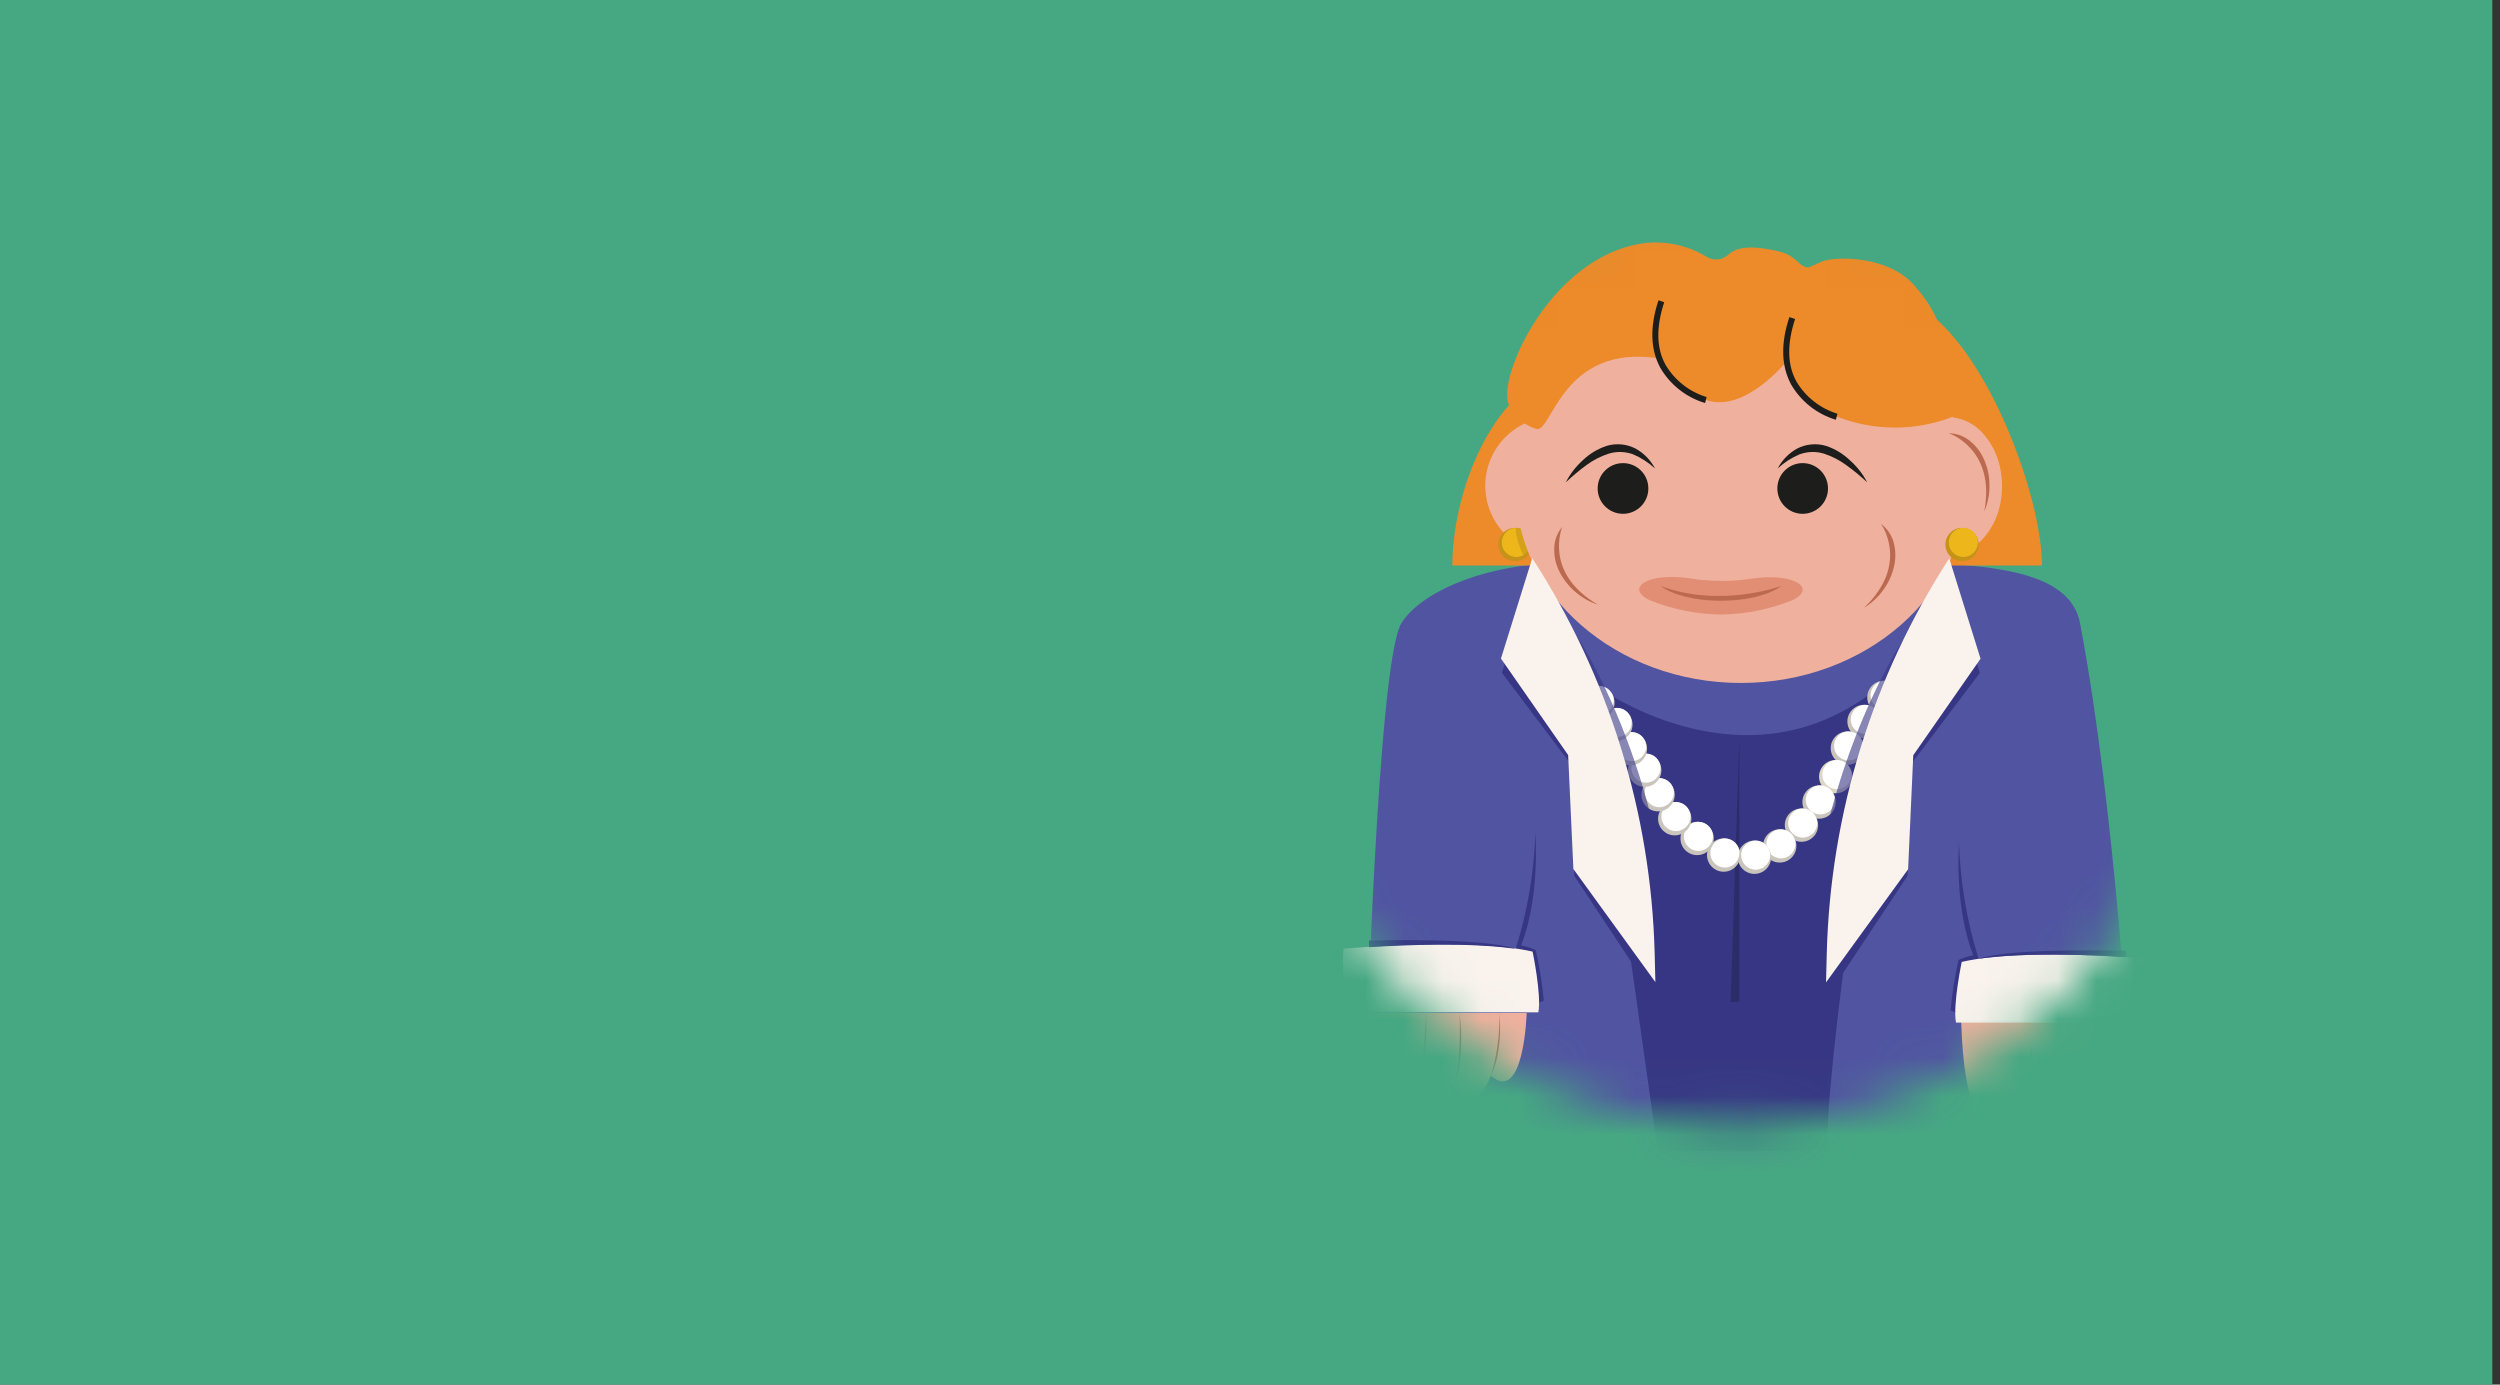 <svg width="65" height="36" viewBox="0 0 65 36" fill="none" xmlns="http://www.w3.org/2000/svg">
<rect x="0" y="0" width="65" height="36" fill="#333333" stroke="none"/>
<rect width="64.8" height="36" fill="#46A882"/>
<mask id="mask0_431_14" style="mask-type:alpha" maskUnits="userSpaceOnUse" x="33" y="5" width="25" height="25">
<circle cx="45.132" cy="17.132" r="11.632" fill="#A27474" stroke="black"/>
</mask>
<g mask="url(#mask0_431_14)">
<path d="M49.825 14.628H49.9C52.208 14.702 53.853 14.981 54.084 16.216C55.016 21.16 55.383 27.937 55.383 27.937L45.427 30.939H45.007L35.511 27.937C35.511 27.937 35.809 17.291 36.43 16.216C36.849 15.509 38.318 14.699 40.609 14.623H49.841L49.825 14.628Z" fill="#5154A1"/>
<path d="M41.384 17.757C41.384 17.757 45.401 20.809 48.982 17.757C48.982 17.757 47.308 28.619 47.54 29.927H43.102L41.384 17.757Z" fill="#373684"/>
<g clip-path="url(#clip0_431_14)">
<path d="M57.056 26.546C57.056 26.546 56.987 28.933 56.123 28.176C56.123 28.176 55.686 29.369 55.159 28.446C55.159 28.446 54.654 29.799 54.206 28.392C54.206 28.392 53.621 30.153 53.026 28.23C53.026 28.23 51.139 31.443 50.99 26.546L57.056 26.546Z" fill="#EFB19E"/>
<path d="M56.354 26.546C56.354 27.149 56.271 27.731 56.122 28.176C56.122 28.176 56.423 27.702 56.354 26.546Z" fill="#BC6A4F"/>
<path d="M55.311 26.546C55.358 27.874 55.159 28.446 55.159 28.446C55.159 28.446 55.461 27.962 55.311 26.546Z" fill="#BC6A4F"/>
<path d="M54.44 26.545C54.426 27.207 54.345 27.846 54.206 28.392C54.296 28.156 54.364 27.866 54.404 27.545C54.445 27.224 54.457 26.881 54.44 26.545Z" fill="#BC6A4F"/>
<path d="M52.8 27.165C52.844 27.562 52.921 27.926 53.025 28.23C52.956 28.125 52.898 27.97 52.858 27.783C52.819 27.595 52.798 27.382 52.8 27.165Z" fill="#BC6A4F"/>
</g>
<g clip-path="url(#clip1_431_14)">
<path d="M39.694 26.337C39.694 26.337 39.625 28.725 38.761 27.968C38.761 27.968 38.324 29.16 37.798 28.238C37.798 28.238 37.292 29.591 36.845 28.184C36.845 28.184 36.259 29.945 35.664 28.022C35.664 28.022 33.777 31.235 33.628 26.337L39.694 26.337Z" fill="#EFB19E"/>
<path d="M38.992 26.337C38.992 26.941 38.909 27.523 38.76 27.968C38.76 27.968 39.062 27.494 38.992 26.337Z" fill="#BC6A4F"/>
<path d="M37.95 26.337C37.997 27.666 37.797 28.238 37.797 28.238C37.797 28.238 38.099 27.753 37.95 26.337Z" fill="#BC6A4F"/>
<path d="M37.078 26.337C37.064 26.999 36.983 27.638 36.845 28.184C36.934 27.948 37.002 27.658 37.042 27.337C37.083 27.016 37.095 26.673 37.078 26.337Z" fill="#BC6A4F"/>
<path d="M35.438 26.957C35.483 27.354 35.559 27.718 35.663 28.021C35.594 27.917 35.536 27.762 35.496 27.575C35.457 27.387 35.437 27.174 35.438 26.957Z" fill="#BC6A4F"/>
</g>
<path d="M45.223 26.05L45.225 19.109L44.995 26.058L45.223 26.05Z" fill="#2C2C6B"/>
<path d="M48.982 18.565C49.221 18.565 49.415 18.371 49.415 18.132C49.415 17.893 49.221 17.699 48.982 17.699C48.743 17.699 48.549 17.893 48.549 18.132C48.549 18.371 48.743 18.565 48.982 18.565Z" fill="#C9C5BD"/>
<path d="M49.013 18.456C49.222 18.456 49.392 18.286 49.392 18.077C49.392 17.868 49.222 17.698 49.013 17.698C48.804 17.698 48.635 17.868 48.635 18.077C48.635 18.286 48.804 18.456 49.013 18.456Z" fill="white"/>
<path d="M48.465 19.191C48.704 19.191 48.898 18.997 48.898 18.758C48.898 18.519 48.704 18.325 48.465 18.325C48.226 18.325 48.032 18.519 48.032 18.758C48.032 18.997 48.226 19.191 48.465 19.191Z" fill="#C9C5BD"/>
<path d="M48.497 19.082C48.706 19.082 48.875 18.913 48.875 18.704C48.875 18.495 48.706 18.325 48.497 18.325C48.288 18.325 48.118 18.495 48.118 18.704C48.118 18.913 48.288 19.082 48.497 19.082Z" fill="white"/>
<path d="M48.032 19.885C48.271 19.885 48.465 19.691 48.465 19.452C48.465 19.212 48.271 19.019 48.032 19.019C47.793 19.019 47.599 19.212 47.599 19.452C47.599 19.691 47.793 19.885 48.032 19.885Z" fill="#C9C5BD"/>
<path d="M48.063 19.773C48.272 19.773 48.442 19.603 48.442 19.394C48.442 19.185 48.272 19.016 48.063 19.016C47.854 19.016 47.685 19.185 47.685 19.394C47.685 19.603 47.854 19.773 48.063 19.773Z" fill="white"/>
<path d="M47.729 20.626C47.968 20.626 48.162 20.432 48.162 20.193C48.162 19.954 47.968 19.76 47.729 19.76C47.49 19.76 47.296 19.954 47.296 20.193C47.296 20.432 47.49 20.626 47.729 20.626Z" fill="#DDD5C5"/>
<path d="M47.76 20.517C47.969 20.517 48.139 20.348 48.139 20.138C48.139 19.929 47.969 19.76 47.76 19.76C47.551 19.76 47.381 19.929 47.381 20.138C47.381 20.348 47.551 20.517 47.76 20.517Z" fill="white"/>
<path d="M47.296 21.286C47.535 21.286 47.729 21.092 47.729 20.853C47.729 20.614 47.535 20.42 47.296 20.42C47.057 20.42 46.863 20.614 46.863 20.853C46.863 21.092 47.057 21.286 47.296 21.286Z" fill="#C9C5BD"/>
<path d="M47.327 21.176C47.536 21.176 47.706 21.007 47.706 20.798C47.706 20.588 47.536 20.419 47.327 20.419C47.118 20.419 46.949 20.588 46.949 20.798C46.949 21.007 47.118 21.176 47.327 21.176Z" fill="white"/>
<path d="M46.838 21.887C47.077 21.887 47.271 21.693 47.271 21.453C47.271 21.214 47.077 21.02 46.838 21.02C46.599 21.02 46.405 21.214 46.405 21.453C46.405 21.693 46.599 21.887 46.838 21.887Z" fill="#C9C5BD"/>
<path d="M46.869 21.778C47.078 21.778 47.248 21.608 47.248 21.399C47.248 21.19 47.078 21.02 46.869 21.02C46.66 21.02 46.491 21.19 46.491 21.399C46.491 21.608 46.66 21.778 46.869 21.778Z" fill="white"/>
<path d="M46.273 22.427C46.512 22.427 46.706 22.233 46.706 21.994C46.706 21.754 46.512 21.561 46.273 21.561C46.034 21.561 45.84 21.754 45.84 21.994C45.84 22.233 46.034 22.427 46.273 22.427Z" fill="#C9C5BD"/>
<path d="M46.304 22.318C46.513 22.318 46.682 22.148 46.682 21.939C46.682 21.73 46.513 21.561 46.304 21.561C46.095 21.561 45.925 21.73 45.925 21.939C45.925 22.148 46.095 22.318 46.304 22.318Z" fill="white"/>
<path d="M45.616 22.721C45.855 22.721 46.049 22.528 46.049 22.288C46.049 22.049 45.855 21.855 45.616 21.855C45.377 21.855 45.183 22.049 45.183 22.288C45.183 22.528 45.377 22.721 45.616 22.721Z" fill="#C9C5BD"/>
<path d="M45.648 22.611C45.857 22.611 46.026 22.441 46.026 22.232C46.026 22.023 45.857 21.854 45.648 21.854C45.439 21.854 45.269 22.023 45.269 22.232C45.269 22.441 45.439 22.611 45.648 22.611Z" fill="white"/>
<path d="M44.815 22.665C45.054 22.665 45.248 22.471 45.248 22.232C45.248 21.993 45.054 21.799 44.815 21.799C44.576 21.799 44.382 21.993 44.382 22.232C44.382 22.471 44.576 22.665 44.815 22.665Z" fill="#C9C5BD"/>
<path d="M44.846 22.556C45.056 22.556 45.225 22.387 45.225 22.177C45.225 21.968 45.056 21.799 44.846 21.799C44.637 21.799 44.468 21.968 44.468 22.177C44.468 22.387 44.637 22.556 44.846 22.556Z" fill="white"/>
<path d="M44.125 22.233C44.364 22.233 44.558 22.039 44.558 21.8C44.558 21.561 44.364 21.367 44.125 21.367C43.886 21.367 43.692 21.561 43.692 21.8C43.692 22.039 43.886 22.233 44.125 22.233Z" fill="#C9C5BD"/>
<path d="M44.158 22.124C44.367 22.124 44.537 21.955 44.537 21.746C44.537 21.537 44.367 21.367 44.158 21.367C43.949 21.367 43.78 21.537 43.78 21.746C43.78 21.955 43.949 22.124 44.158 22.124Z" fill="white"/>
<path d="M43.543 21.72C43.782 21.72 43.976 21.526 43.976 21.287C43.976 21.047 43.782 20.854 43.543 20.854C43.304 20.854 43.11 21.047 43.11 21.287C43.11 21.526 43.304 21.72 43.543 21.72Z" fill="#C9C5BD"/>
<path d="M43.575 21.609C43.784 21.609 43.953 21.439 43.953 21.23C43.953 21.021 43.784 20.852 43.575 20.852C43.366 20.852 43.196 21.021 43.196 21.23C43.196 21.439 43.366 21.609 43.575 21.609Z" fill="white"/>
<path d="M43.11 21.096C43.349 21.096 43.543 20.902 43.543 20.663C43.543 20.423 43.349 20.23 43.11 20.23C42.871 20.23 42.677 20.423 42.677 20.663C42.677 20.902 42.871 21.096 43.11 21.096Z" fill="#C9C5BD"/>
<path d="M43.142 20.987C43.351 20.987 43.52 20.817 43.52 20.608C43.52 20.399 43.351 20.23 43.142 20.23C42.933 20.23 42.763 20.399 42.763 20.608C42.763 20.817 42.933 20.987 43.142 20.987Z" fill="white"/>
<path d="M42.763 20.459C43.002 20.459 43.196 20.265 43.196 20.026C43.196 19.787 43.002 19.593 42.763 19.593C42.524 19.593 42.33 19.787 42.33 20.026C42.33 20.265 42.524 20.459 42.763 20.459Z" fill="#C9C5BD"/>
<path d="M42.795 20.35C43.004 20.35 43.173 20.18 43.173 19.971C43.173 19.762 43.004 19.593 42.795 19.593C42.586 19.593 42.416 19.762 42.416 19.971C42.416 20.18 42.586 20.35 42.795 20.35Z" fill="white"/>
<path d="M42.391 19.899C42.63 19.899 42.824 19.705 42.824 19.466C42.824 19.227 42.63 19.033 42.391 19.033C42.152 19.033 41.958 19.227 41.958 19.466C41.958 19.705 42.152 19.899 42.391 19.899Z" fill="#C9C5BD"/>
<path d="M42.422 19.79C42.631 19.79 42.801 19.621 42.801 19.412C42.801 19.203 42.631 19.033 42.422 19.033C42.213 19.033 42.044 19.203 42.044 19.412C42.044 19.621 42.213 19.79 42.422 19.79Z" fill="white"/>
<path d="M42.012 19.272C42.251 19.272 42.445 19.078 42.445 18.839C42.445 18.6 42.251 18.406 42.012 18.406C41.773 18.406 41.579 18.6 41.579 18.839C41.579 19.078 41.773 19.272 42.012 19.272Z" fill="#C9C5BD"/>
<path d="M42.044 19.163C42.253 19.163 42.422 18.993 42.422 18.784C42.422 18.575 42.253 18.405 42.044 18.405C41.835 18.405 41.665 18.575 41.665 18.784C41.665 18.993 41.835 19.163 42.044 19.163Z" fill="white"/>
<path d="M41.546 18.704C41.785 18.704 41.979 18.51 41.979 18.271C41.979 18.032 41.785 17.838 41.546 17.838C41.307 17.838 41.113 18.032 41.113 18.271C41.113 18.51 41.307 18.704 41.546 18.704Z" fill="#C9C5BD"/>
<path d="M41.579 18.592C41.788 18.592 41.957 18.423 41.957 18.214C41.957 18.005 41.788 17.835 41.579 17.835C41.37 17.835 41.2 18.005 41.2 18.214C41.2 18.423 41.37 18.592 41.579 18.592Z" fill="white"/>
<path d="M53.09 14.689V14.704H37.761C37.761 12.627 38.998 9.612 41.075 9.608L49.063 7.726C51.145 7.711 53.09 12.606 53.09 14.689Z" fill="#ED8A29"/>
<path d="M40.411 14.422C39.936 14.422 39.48 14.233 39.143 13.897C38.807 13.561 38.617 13.105 38.617 12.63C38.617 12.154 38.807 11.698 39.143 11.362C39.48 11.026 39.936 10.837 40.411 10.837C40.887 10.837 41.343 11.026 41.679 11.362C42.015 11.698 42.204 12.154 42.204 12.63C42.204 13.105 42.015 13.561 41.679 13.897C41.343 14.233 40.887 14.422 40.411 14.422Z" fill="#EFB19E"/>
<path d="M39.391 14.591C39.63 14.591 39.824 14.397 39.824 14.158C39.824 13.918 39.63 13.725 39.391 13.725C39.152 13.725 38.958 13.918 38.958 14.158C38.958 14.397 39.152 14.591 39.391 14.591Z" fill="#C49318"/>
<path d="M39.425 14.482C39.634 14.482 39.803 14.312 39.803 14.103C39.803 13.894 39.634 13.725 39.425 13.725C39.215 13.725 39.046 13.894 39.046 14.103C39.046 14.312 39.215 14.482 39.425 14.482Z" fill="#EDB61B"/>
<path d="M45.265 17.757C42.02 17.757 39.391 15.456 39.391 12.632C39.391 9.808 42.02 7.507 45.265 7.507C48.509 7.507 51.137 9.808 51.137 12.632C51.137 15.456 48.507 17.757 45.265 17.757Z" fill="#EFB19E"/>
<path d="M45.509 15.049C45.428 15.062 45.347 15.072 45.264 15.081C44.942 15.112 44.618 15.112 44.296 15.081C44.189 15.081 44.087 15.057 43.98 15.043C42.83 14.861 42.233 15.298 42.897 15.608C43.484 15.844 44.11 15.97 44.744 15.978C45.377 15.97 46.005 15.844 46.593 15.608C47.256 15.309 46.66 14.871 45.509 15.049Z" fill="#E28E74"/>
<path d="M49.279 12.632C49.278 12.294 49.354 11.96 49.503 11.657C49.634 11.384 49.841 11.155 50.099 10.996C50.332 10.861 50.607 10.815 50.871 10.867C51.151 10.928 51.402 11.08 51.584 11.3C51.794 11.547 51.938 11.844 52.003 12.161C52.074 12.496 52.07 12.843 51.99 13.176C51.917 13.487 51.766 13.775 51.551 14.013C51.362 14.224 51.107 14.364 50.827 14.412C50.773 14.421 50.719 14.425 50.664 14.425C50.573 14.424 50.483 14.413 50.394 14.391C50.057 14.292 49.769 14.067 49.591 13.764C49.384 13.423 49.276 13.031 49.279 12.632Z" fill="#EFB19E"/>
<path d="M51.59 13.299C51.684 13.085 51.73 12.853 51.726 12.619C51.727 12.385 51.678 12.153 51.582 11.939C51.497 11.745 51.364 11.575 51.195 11.446C51.044 11.33 50.859 11.266 50.668 11.264C50.668 11.264 51.902 11.669 51.59 13.299Z" fill="#BC6A4F"/>
<path d="M48.465 15.801C48.666 15.681 48.839 15.52 48.973 15.328C49.108 15.14 49.203 14.927 49.251 14.701C49.296 14.493 49.287 14.277 49.226 14.073C49.17 13.892 49.057 13.733 48.904 13.619C48.904 13.619 49.668 14.659 48.465 15.801Z" fill="#BC6A4F"/>
<path d="M41.546 15.721C41.323 15.649 41.118 15.532 40.943 15.376C40.767 15.222 40.625 15.033 40.525 14.822C40.437 14.632 40.398 14.422 40.412 14.213C40.424 14.023 40.497 13.841 40.621 13.696C40.621 13.696 40.113 14.886 41.546 15.721Z" fill="#BC6A4F"/>
<path d="M43.173 15.233C43.47 15.463 44.062 15.62 44.744 15.62C45.426 15.62 46.018 15.463 46.317 15.233C46.317 15.233 44.737 15.823 43.173 15.233Z" fill="#BC6A4F"/>
<path d="M39.408 24.672C39.408 24.672 39.761 26.241 39.753 26.207C39.874 26.129 40.003 26.065 40.138 26.015C40.098 25.573 40.028 25.135 39.929 24.703C39.807 24.647 39.678 24.606 39.546 24.582C39.546 24.582 40.025 23.536 39.92 21.653C39.886 22.678 39.714 23.693 39.408 24.672Z" fill="#373684"/>
<path d="M35.094 26.321C35.094 26.321 34.847 25.336 34.933 24.667C34.933 24.667 38.217 24.363 39.847 24.742C39.847 24.742 40.083 25.863 39.997 26.321H35.094Z" fill="#FAF3ED"/>
<path d="M39.408 24.671C38.215 24.497 36.519 24.569 35.594 24.627V24.454C35.594 24.454 38.579 24.368 39.408 24.671Z" fill="#373684"/>
<path d="M51.444 24.929C51.444 24.929 51.09 26.495 51.099 26.464C51.107 26.433 50.714 26.27 50.714 26.27C50.755 25.828 50.825 25.39 50.923 24.958C51.046 24.902 51.175 24.861 51.308 24.837C51.308 24.837 50.827 23.791 50.934 21.908C50.966 22.933 51.138 23.95 51.444 24.929Z" fill="#373684"/>
<path d="M55.758 26.587C55.758 26.587 56.007 25.604 55.921 24.933C55.921 24.933 52.635 24.632 51.005 25.01C51.005 25.01 50.769 26.129 50.856 26.587H55.758Z" fill="#FAF3ED"/>
<path d="M51.444 24.928C52.636 24.755 54.372 24.826 55.286 24.886L55.274 24.719C55.274 24.719 52.274 24.635 51.444 24.928Z" fill="#373684"/>
<path d="M46.211 12.7C46.211 13.064 46.505 13.359 46.869 13.359C47.233 13.359 47.528 13.064 47.528 12.7C47.528 12.336 47.233 12.041 46.869 12.041C46.505 12.041 46.211 12.336 46.211 12.7Z" fill="#1D1D1B"/>
<path d="M41.539 12.7C41.539 13.064 41.834 13.359 42.198 13.359C42.562 13.359 42.857 13.064 42.857 12.7C42.857 12.336 42.562 12.041 42.198 12.041C41.834 12.041 41.539 12.336 41.539 12.7Z" fill="#1D1D1B"/>
<path d="M50.766 10.838C50.867 10.613 50.917 10.367 50.911 10.12C50.906 9.872 50.846 9.629 50.735 9.408C50.627 9.141 50.539 8.867 50.469 8.588C50.334 8.189 50.121 7.822 49.842 7.506C49.191 6.636 47.712 6.649 47.348 6.808L47.074 6.933C46.968 6.983 46.865 6.918 46.784 6.841C46.551 6.644 46.503 6.565 45.913 6.469C45.388 6.383 45.098 6.469 44.939 6.619C44.864 6.689 44.769 6.733 44.667 6.744C44.566 6.755 44.464 6.732 44.376 6.68L44.319 6.646C43.751 6.316 43.075 6.22 42.437 6.379C40.19 6.927 38.927 9.87 39.23 10.525C39.297 10.673 39.395 10.806 39.518 10.914C39.64 11.022 39.783 11.103 39.939 11.152C40.358 11.28 40.594 8.895 43.186 9.326C43.186 9.326 43.353 10.05 44.363 10.401C45.374 10.753 46.474 9.37 46.474 9.37C46.474 9.37 46.386 10.259 47.763 10.834C48.728 11.21 49.8 11.212 50.766 10.838Z" fill="#ED8A29"/>
<path d="M44.332 10.479C43.841 10.332 43.424 10.004 43.167 9.561C42.909 9.082 42.893 8.492 43.121 7.808L43.269 7.858C43.06 8.498 43.06 9.046 43.305 9.487C43.544 9.889 43.924 10.187 44.372 10.324L44.332 10.479Z" fill="#1D1D1B"/>
<path d="M47.733 10.914C47.243 10.767 46.827 10.44 46.57 9.998C46.31 9.517 46.296 8.927 46.524 8.245L46.672 8.293C46.463 8.933 46.463 9.481 46.708 9.921C46.947 10.322 47.326 10.62 47.773 10.757L47.733 10.914Z" fill="#1D1D1B"/>
<path d="M51.013 14.591C51.252 14.591 51.446 14.397 51.446 14.158C51.446 13.918 51.252 13.725 51.013 13.725C50.773 13.725 50.58 13.918 50.58 14.158C50.58 14.397 50.773 14.591 51.013 14.591Z" fill="#C49318"/>
<path d="M51.047 14.482C51.256 14.482 51.425 14.312 51.425 14.103C51.425 13.894 51.256 13.725 51.047 13.725C50.837 13.725 50.668 13.894 50.668 14.103C50.668 14.312 50.837 14.482 51.047 14.482Z" fill="#EDB61B"/>
<path opacity="0.6" d="M39.75 14.4C39.75 14.4 39.583 13.969 39.541 13.748C39.541 13.748 39.541 13.725 39.401 13.725C39.425 14.002 39.511 14.271 39.652 14.511C39.691 14.481 39.724 14.443 39.75 14.4Z" fill="#C49318"/>
<path opacity="0.6" d="M49.486 16.63C49.486 16.63 46.925 20.42 46.948 26.173H47.478V25.545L49.486 16.63Z" fill="#373684"/>
<path opacity="0.6" d="M40.983 16.514C40.983 16.514 43.543 20.304 43.52 26.056H42.991V25.429L40.983 16.514Z" fill="#373684"/>
<path d="M50.662 14.887L51.475 17.495L49.729 19.815L49.593 22.777L47.641 25.718L47.66 24.965C47.754 21.315 48.666 17.949 50.653 14.887H50.662Z" fill="#373684"/>
<path d="M50.68 14.516L51.494 17.126L49.745 19.636L49.611 22.6L47.477 25.541L47.496 24.786C47.591 21.136 48.693 17.583 50.68 14.52V14.516Z" fill="#FAF3ED"/>
<path d="M39.864 14.883L39.05 17.493L40.798 19.811L40.932 22.773L42.878 25.714L42.857 24.961C42.765 21.311 41.851 17.947 39.864 14.883Z" fill="#373684"/>
<path d="M39.839 14.512L39.025 17.122L40.772 19.632L40.908 22.594L43.04 25.535L43.021 24.782C42.927 21.132 41.826 17.578 39.839 14.514V14.512Z" fill="#FAF3ED"/>
<path d="M40.711 12.54C40.822 12.325 40.97 12.133 41.148 11.971C41.326 11.799 41.541 11.669 41.776 11.592C42.025 11.518 42.293 11.544 42.525 11.663C42.741 11.783 42.917 11.963 43.031 12.182C42.864 12.026 42.67 11.901 42.46 11.812C42.258 11.739 42.038 11.732 41.832 11.793C41.62 11.861 41.421 11.964 41.242 12.096C41.057 12.233 40.879 12.382 40.711 12.54Z" fill="#1D1D1B"/>
<path d="M48.547 12.54C48.376 12.381 48.196 12.233 48.007 12.096C47.828 11.964 47.629 11.861 47.417 11.793C47.212 11.732 46.992 11.739 46.79 11.812C46.579 11.901 46.386 12.026 46.219 12.182C46.333 11.963 46.509 11.783 46.725 11.663C46.956 11.544 47.224 11.518 47.474 11.592C47.709 11.669 47.923 11.799 48.101 11.971C48.283 12.132 48.434 12.325 48.547 12.54Z" fill="#1D1D1B"/>
</g>
<defs>
<clipPath id="clip0_431_14">
<rect width="6.066" height="2.719" fill="white" transform="translate(57.056 29.265) rotate(-180)"/>
</clipPath>
<clipPath id="clip1_431_14">
<rect width="6.066" height="2.719" fill="white" transform="translate(39.694 29.057) rotate(-180)"/>
</clipPath>
</defs>
</svg>
